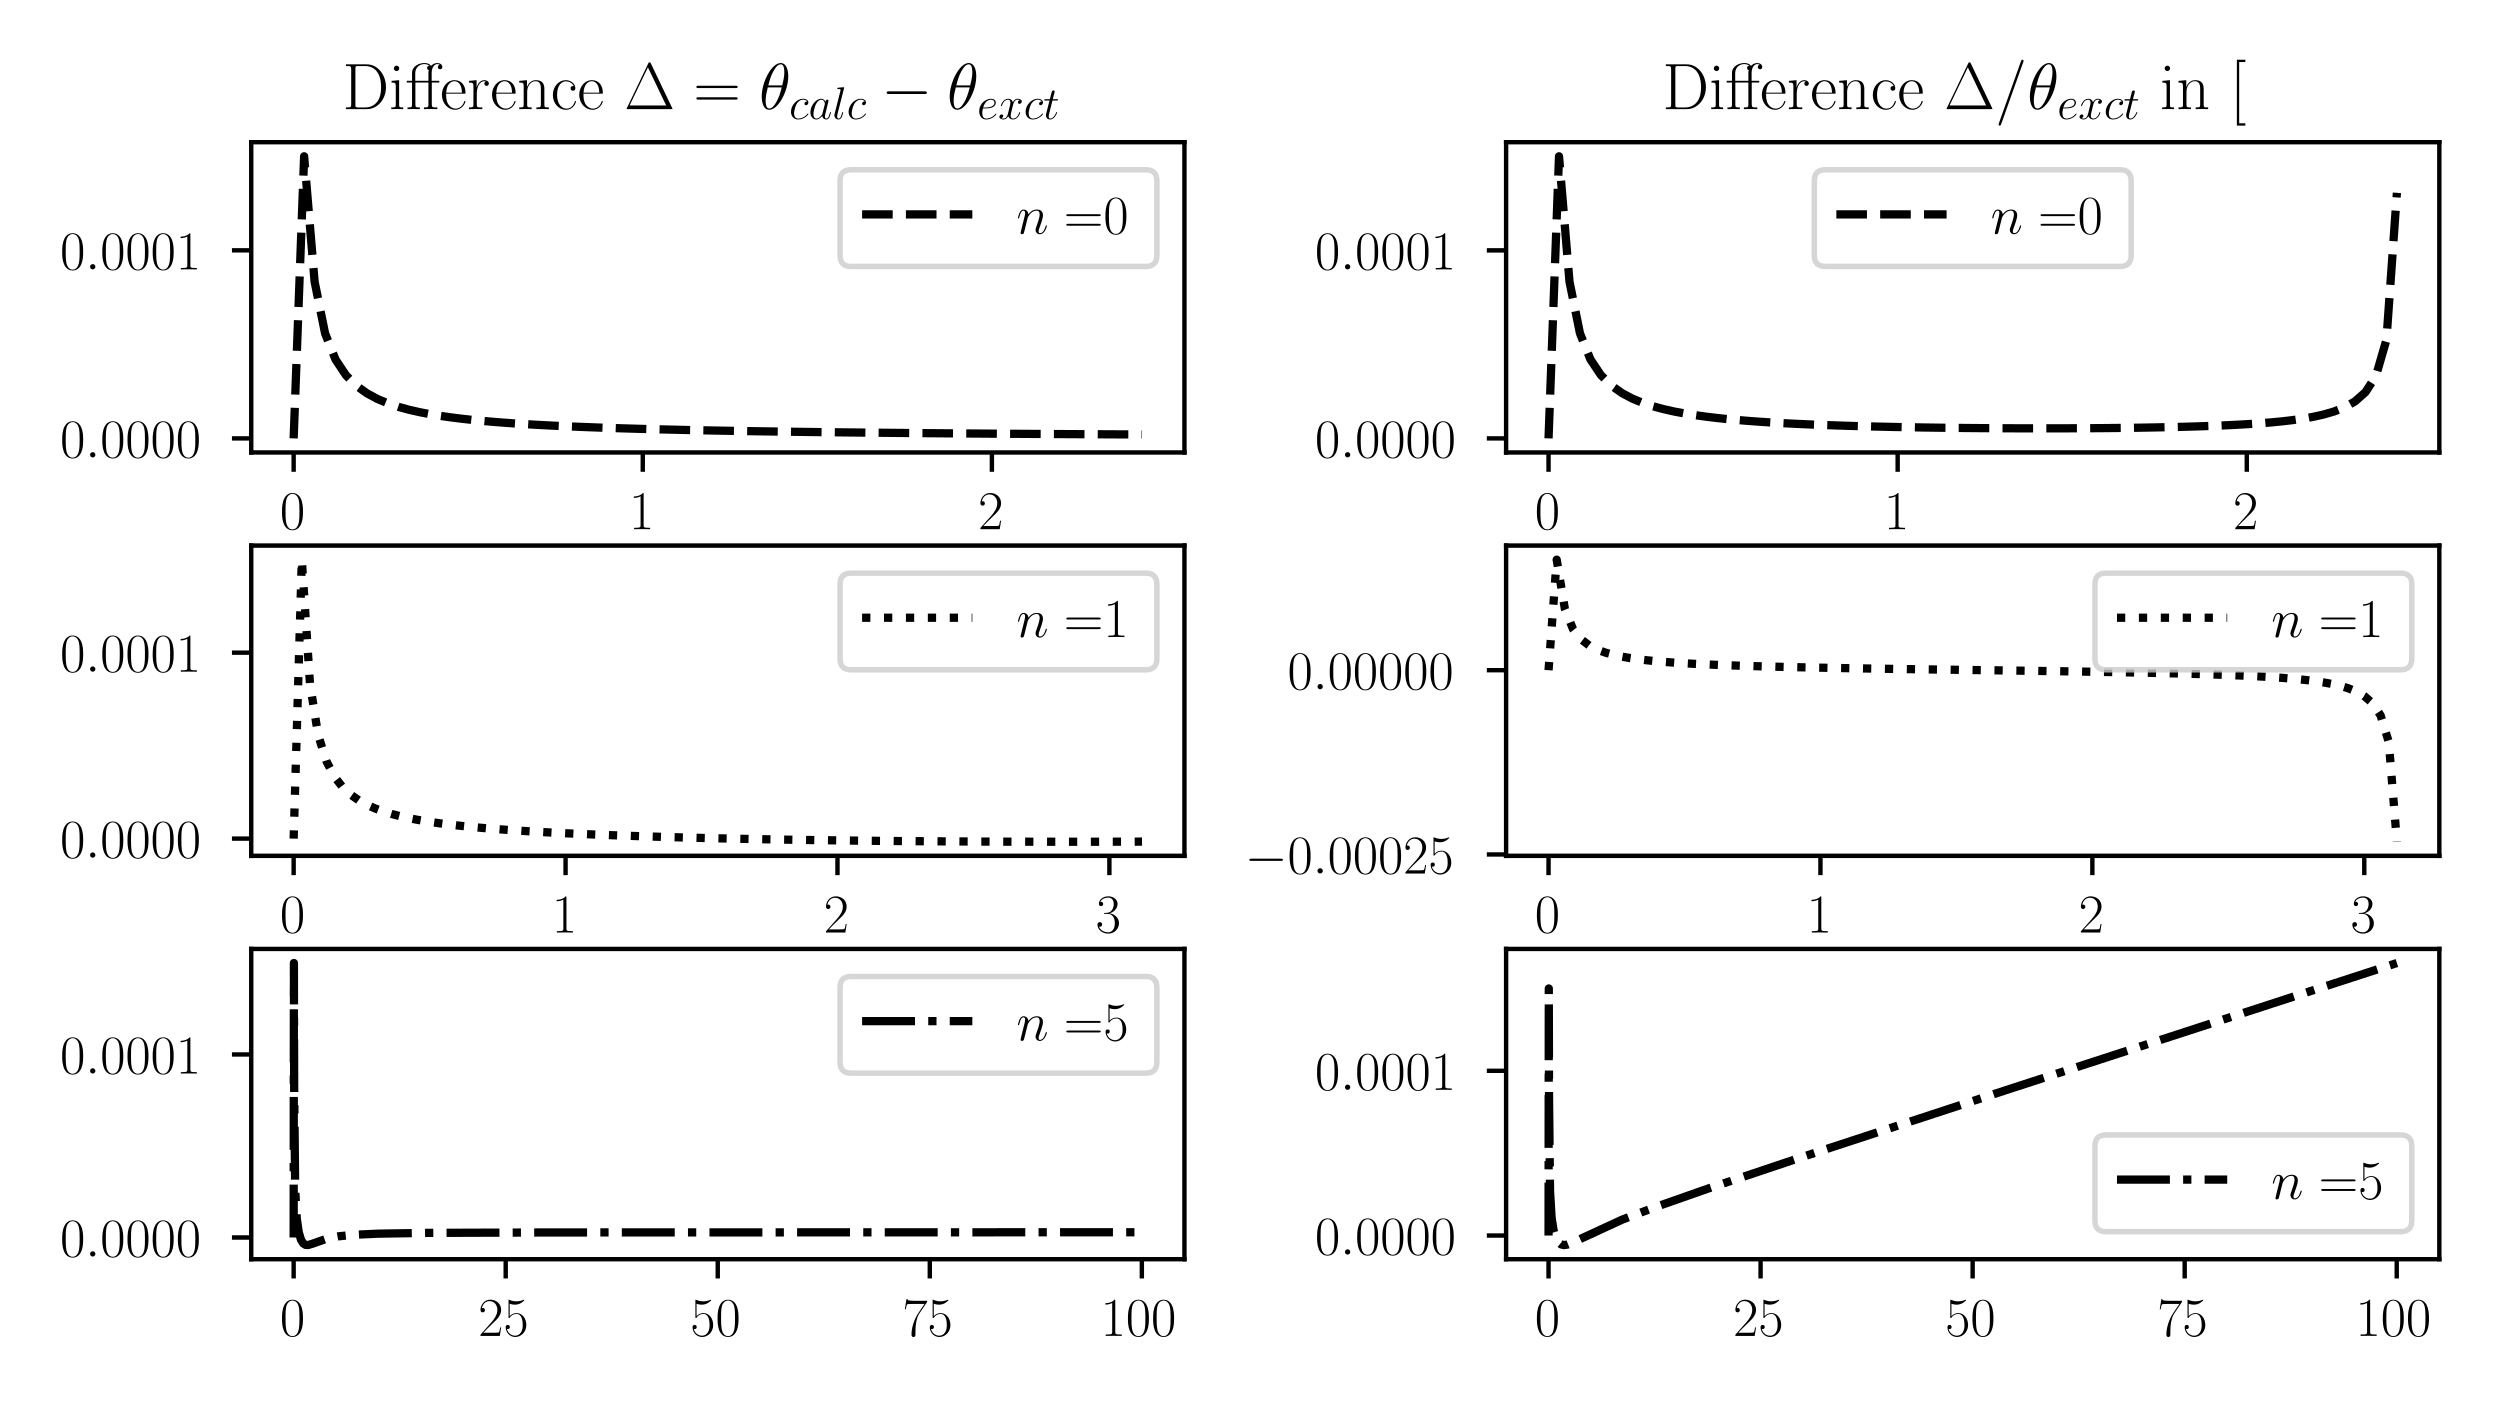 <?xml version="1.0" encoding="utf-8" standalone="no"?>
<!DOCTYPE svg PUBLIC "-//W3C//DTD SVG 1.1//EN"
  "http://www.w3.org/Graphics/SVG/1.1/DTD/svg11.dtd">
<!-- Created with matplotlib (https://matplotlib.org/) -->
<svg height="255.118pt" version="1.1" viewBox="0 0 453.543 255.118" width="453.543pt" xmlns="http://www.w3.org/2000/svg" xmlns:xlink="http://www.w3.org/1999/xlink">
 <defs>
  <style type="text/css">*{stroke-linecap:butt;stroke-linejoin:round;}</style>
 </defs>
 <g id="figure_1">
  <g id="patch_1">
   <path d="M 0 255.118 
L 453.543 255.118 
L 453.543 0 
L 0 0 
z
" style="fill:#ffffff;"/>
  </g>
  <g id="axes_1">
   <g id="patch_2">
    <path d="M 45.578 82.088 
L 214.877 82.088 
L 214.877 25.8 
L 45.578 25.8 
z
" style="fill:#ffffff;"/>
   </g>
   <g id="matplotlib.axis_1">
    <g id="xtick_1">
     <g id="line2d_1">
      <defs>
       <path d="M 0 0 
L 0 3.5 
" id="mc73abb3e70" style="stroke:#000000;stroke-width:0.8;"/>
      </defs>
      <g>
       <use style="stroke:#000000;stroke-width:0.8;" x="53.273" xlink:href="#mc73abb3e70" y="82.088"/>
      </g>
     </g>
     <g id="text_1">
      <!-- $\mathdefault{0}$ -->
      <g transform="translate(50.783 96.007)scale(0.1 -0.1)">
       <defs>
        <path d="M 42 31.844 
C 42 37.969 41.906 48.422 37.703 56.453 
C 34 63.484 28.094 66 22.906 66 
C 18.094 66 12 63.781 8.203 56.562 
C 4.203 49.016 3.797 39.672 3.797 31.844 
C 3.797 26.109 3.906 17.375 7 9.734 
C 11.297 -0.609 19 -2 22.906 -2 
C 27.5 -2 34.5 -0.109 38.594 9.438 
C 41.594 16.375 42 24.5 42 31.844 
z
M 22.906 -0.406 
C 16.5 -0.406 12.703 5.125 11.297 12.75 
C 10.203 18.688 10.203 27.328 10.203 32.953 
C 10.203 40.688 10.203 47.109 11.5 53.234 
C 13.406 61.781 19 64.391 22.906 64.391 
C 27 64.391 32.297 61.672 34.203 53.438 
C 35.5 47.719 35.594 40.984 35.594 32.953 
C 35.594 26.422 35.594 18.375 34.406 12.453 
C 32.297 1.5 26.406 -0.406 22.906 -0.406 
z
" id="CMR17-48"/>
       </defs>
       <use transform="scale(0.996)" xlink:href="#CMR17-48"/>
      </g>
     </g>
    </g>
    <g id="xtick_2">
     <g id="line2d_2">
      <g>
       <use style="stroke:#000000;stroke-width:0.8;" x="116.61" xlink:href="#mc73abb3e70" y="82.088"/>
      </g>
     </g>
     <g id="text_2">
      <!-- $\mathdefault{1}$ -->
      <g transform="translate(114.119 96.007)scale(0.1 -0.1)">
       <defs>
        <path d="M 26.594 63.797 
C 26.594 65.891 26.5 66 25.094 66 
C 21.203 61.359 15.297 59.891 9.703 59.688 
C 9.406 59.688 8.906 59.688 8.797 59.5 
C 8.703 59.297 8.703 59.094 8.703 57 
C 11.797 57 17 57.594 21 59.984 
L 21 7.297 
C 21 3.797 20.797 2.594 12.203 2.594 
L 9.203 2.594 
L 9.203 0 
C 14 0.094 19 0.188 23.797 0.188 
C 28.594 0.188 33.594 0.094 38.406 0 
L 38.406 2.594 
L 35.406 2.594 
C 26.797 2.594 26.594 3.688 26.594 7.297 
z
" id="CMR17-49"/>
       </defs>
       <use transform="scale(0.996)" xlink:href="#CMR17-49"/>
      </g>
     </g>
    </g>
    <g id="xtick_3">
     <g id="line2d_3">
      <g>
       <use style="stroke:#000000;stroke-width:0.8;" x="179.947" xlink:href="#mc73abb3e70" y="82.088"/>
      </g>
     </g>
     <g id="text_3">
      <!-- $\mathdefault{2}$ -->
      <g transform="translate(177.456 96.007)scale(0.1 -0.1)">
       <defs>
        <path d="M 41.703 15.469 
L 39.906 15.469 
C 38.906 8.391 38.094 7.188 37.703 6.594 
C 37.203 5.797 30 5.797 28.594 5.797 
L 9.406 5.797 
C 13 9.688 20 16.766 28.5 24.938 
C 34.594 30.719 41.703 37.5 41.703 47.391 
C 41.703 59.188 32.297 66 21.797 66 
C 10.797 66 4.094 56.297 4.094 47.297 
C 4.094 43.391 7 42.891 8.203 42.891 
C 9.203 42.891 12.203 43.484 12.203 46.984 
C 12.203 50.094 9.594 51 8.203 51 
C 7.594 51 7 50.891 6.594 50.688 
C 8.5 59.188 14.297 63.391 20.406 63.391 
C 29.094 63.391 34.797 56.5 34.797 47.391 
C 34.797 38.703 29.703 31.219 24 24.734 
L 4.094 2.297 
L 4.094 0 
L 39.297 0 
z
" id="CMR17-50"/>
       </defs>
       <use transform="scale(0.996)" xlink:href="#CMR17-50"/>
      </g>
     </g>
    </g>
   </g>
   <g id="matplotlib.axis_2">
    <g id="ytick_1">
     <g id="line2d_4">
      <defs>
       <path d="M 0 0 
L -3.5 0 
" id="m331c115d6d" style="stroke:#000000;stroke-width:0.8;"/>
      </defs>
      <g>
       <use style="stroke:#000000;stroke-width:0.8;" x="45.578" xlink:href="#m331c115d6d" y="79.53"/>
      </g>
     </g>
     <g id="text_4">
      <!-- $\mathdefault{0.0000}$ -->
      <g transform="translate(10.904 82.989)scale(0.1 -0.1)">
       <defs>
        <path d="M 18.406 4.797 
C 18.406 7.688 16 9.688 13.594 9.688 
C 10.703 9.688 8.703 7.297 8.703 4.891 
C 8.703 2 11.094 0 13.5 0 
C 16.406 0 18.406 2.391 18.406 4.797 
z
" id="CMMI12-58"/>
       </defs>
       <use transform="scale(0.996)" xlink:href="#CMR17-48"/>
       <use transform="translate(45.69 0)scale(0.996)" xlink:href="#CMMI12-58"/>
       <use transform="translate(72.788 0)scale(0.996)" xlink:href="#CMR17-48"/>
       <use transform="translate(118.478 0)scale(0.996)" xlink:href="#CMR17-48"/>
       <use transform="translate(164.169 0)scale(0.996)" xlink:href="#CMR17-48"/>
       <use transform="translate(209.859 0)scale(0.996)" xlink:href="#CMR17-48"/>
      </g>
     </g>
    </g>
    <g id="ytick_2">
     <g id="line2d_5">
      <g>
       <use style="stroke:#000000;stroke-width:0.8;" x="45.578" xlink:href="#m331c115d6d" y="45.416"/>
      </g>
     </g>
     <g id="text_5">
      <!-- $\mathdefault{0.0001}$ -->
      <g transform="translate(10.904 48.875)scale(0.1 -0.1)">
       <use transform="scale(0.996)" xlink:href="#CMR17-48"/>
       <use transform="translate(45.69 0)scale(0.996)" xlink:href="#CMMI12-58"/>
       <use transform="translate(72.788 0)scale(0.996)" xlink:href="#CMR17-48"/>
       <use transform="translate(118.478 0)scale(0.996)" xlink:href="#CMR17-48"/>
       <use transform="translate(164.169 0)scale(0.996)" xlink:href="#CMR17-48"/>
       <use transform="translate(209.859 0)scale(0.996)" xlink:href="#CMR17-49"/>
      </g>
     </g>
    </g>
   </g>
   <g id="line2d_6">
    <path clip-path="url(#p82e6e164f0)" d="M 53.273 79.53 
L 55.173 28.359 
L 57.074 51.101 
L 58.974 60.483 
L 60.874 65.234 
L 62.774 68.091 
L 64.674 69.997 
L 66.574 71.358 
L 68.474 72.38 
L 70.374 73.174 
L 72.274 73.81 
L 74.174 74.33 
L 76.075 74.763 
L 77.975 75.13 
L 79.875 75.444 
L 81.775 75.716 
L 83.675 75.955 
L 85.575 76.165 
L 87.475 76.352 
L 89.375 76.519 
L 91.275 76.67 
L 93.176 76.806 
L 95.076 76.93 
L 96.976 77.043 
L 98.876 77.146 
L 100.776 77.242 
L 102.676 77.33 
L 104.576 77.411 
L 106.476 77.487 
L 108.376 77.557 
L 110.276 77.623 
L 112.177 77.685 
L 114.077 77.742 
L 115.977 77.796 
L 117.877 77.847 
L 119.777 77.895 
L 121.677 77.941 
L 123.577 77.984 
L 125.477 78.024 
L 127.377 78.063 
L 129.278 78.1 
L 131.178 78.135 
L 133.078 78.168 
L 134.978 78.2 
L 136.878 78.23 
L 138.778 78.259 
L 140.678 78.286 
L 142.578 78.313 
L 144.478 78.338 
L 146.378 78.362 
L 148.279 78.386 
L 150.179 78.408 
L 152.079 78.43 
L 153.979 78.451 
L 155.879 78.47 
L 157.779 78.49 
L 159.679 78.508 
L 161.579 78.526 
L 163.479 78.544 
L 165.38 78.56 
L 167.28 78.576 
L 169.18 78.592 
L 171.08 78.607 
L 172.98 78.622 
L 174.88 78.636 
L 176.78 78.65 
L 178.68 78.663 
L 180.58 78.676 
L 182.481 78.689 
L 184.381 78.701 
L 186.281 78.713 
L 188.181 78.724 
L 190.081 78.735 
L 191.981 78.746 
L 193.881 78.757 
L 195.781 78.767 
L 197.681 78.777 
L 199.581 78.787 
L 201.482 78.796 
L 203.382 78.806 
L 205.282 78.815 
L 207.182 78.824 
" style="fill:none;stroke:#000000;stroke-dasharray:5.55,2.4;stroke-dashoffset:0;stroke-width:1.5;"/>
   </g>
   <g id="patch_3">
    <path d="M 45.578 82.088 
L 45.578 25.8 
" style="fill:none;stroke:#000000;stroke-linecap:square;stroke-linejoin:miter;stroke-width:0.8;"/>
   </g>
   <g id="patch_4">
    <path d="M 214.877 82.088 
L 214.877 25.8 
" style="fill:none;stroke:#000000;stroke-linecap:square;stroke-linejoin:miter;stroke-width:0.8;"/>
   </g>
   <g id="patch_5">
    <path d="M 45.578 82.088 
L 214.877 82.088 
" style="fill:none;stroke:#000000;stroke-linecap:square;stroke-linejoin:miter;stroke-width:0.8;"/>
   </g>
   <g id="patch_6">
    <path d="M 45.578 25.8 
L 214.877 25.8 
" style="fill:none;stroke:#000000;stroke-linecap:square;stroke-linejoin:miter;stroke-width:0.8;"/>
   </g>
   <g id="text_6">
    <!-- Difference $\Delta=\theta_{calc}-\theta_{exct}$ -->
    <g transform="translate(62.134 19.8)scale(0.12 -0.12)">
     <defs>
      <path d="M 5.203 68 
L 5.203 65.391 
C 12.094 65.391 13.203 65.391 13.203 60.906 
L 13.203 7.078 
C 13.203 2.594 12.094 2.594 5.203 2.594 
L 5.203 0 
L 37 0 
C 53.094 0 66 14.734 66 33.438 
C 66 52.25 53.297 68 37 68 
z
M 23.797 2.594 
C 19.797 2.594 19.594 3.094 19.594 6.469 
L 19.594 61.5 
C 19.594 64.891 19.797 65.391 23.797 65.391 
L 35 65.391 
C 43.297 65.391 58.594 60.516 58.594 33.438 
C 58.594 19.406 54.5 13.734 52.594 11.047 
C 50.203 7.969 44.5 2.594 35 2.594 
z
" id="CMR17-68"/>
      <path d="M 15.5 61.891 
C 15.5 64.094 13.703 66 11.406 66 
C 9.203 66 7.297 64.188 7.297 61.891 
C 7.297 59.688 9.094 57.797 11.406 57.797 
C 13.594 57.797 15.5 59.594 15.5 61.891 
z
M 3.797 42.891 
L 3.797 40.297 
C 9.406 40.297 10.203 39.688 10.203 34.859 
L 10.203 6.922 
C 10.203 3.094 9.797 2.594 3.406 2.594 
L 3.406 0 
C 5.797 0.188 10.094 0.188 12.594 0.188 
C 15 0.188 19.094 0.188 21.406 0 
L 21.406 2.594 
C 15.5 2.594 15.297 3.203 15.297 6.812 
L 15.297 44 
z
" id="CMR17-105"/>
      <path d="M 39.906 40.391 
L 51.297 40.391 
L 51.297 43 
L 39.703 43 
L 39.703 55 
C 39.703 63.234 43.906 68.391 48.203 68.391 
C 49.5 68.391 51 68 52 67.297 
C 51.203 67.094 49.094 66.406 49.094 63.922 
C 49.094 61.344 51.094 60.547 52.5 60.547 
C 53.906 60.547 55.906 61.344 55.906 63.922 
C 55.906 67.703 52.297 70 48.297 70 
C 44.406 70 41.203 68.094 38.703 65.719 
C 36.406 68.984 32.594 70 28.703 70 
C 20.906 70 9.906 65.516 9.906 54.594 
L 9.906 43 
L 1.906 43 
L 1.906 40.391 
L 9.906 40.391 
L 9.906 6.891 
C 9.906 3.094 9.5 2.594 3.094 2.594 
L 3.094 0 
C 5.5 0.188 9.906 0.188 12.406 0.188 
C 15 0.188 19.406 0.188 21.797 0 
L 21.797 2.594 
C 15.406 2.594 15 3 15 6.891 
L 15 40.391 
L 34.797 40.391 
L 34.797 6.891 
C 34.797 3.094 34.406 2.594 28 2.594 
L 28 0 
C 30.406 0.188 35 0.188 37.594 0.188 
C 40.5 0.188 45.594 0.188 48.297 0 
L 48.297 2.594 
C 41.094 2.594 39.906 2.594 39.906 7.094 
z
M 14.797 43 
L 14.797 54.594 
C 14.797 63.625 21.797 68.391 28.5 68.391 
C 30 68.391 33.906 68.094 36.297 65.906 
C 34.5 65.812 32.797 65.016 32.797 62.531 
C 32.797 59.953 35.094 59.266 35.297 59.266 
C 34.797 57.484 34.797 55.5 34.797 54.797 
L 34.797 43 
z
" id="CMR17-11"/>
      <path d="M 38.094 23.484 
C 38.5 23.891 38.5 24.094 38.5 25.094 
C 38.5 35.172 33.094 44 21.703 44 
C 11.094 44 2.703 33.984 2.703 21.781 
C 2.703 8.656 12.203 -1 22.797 -1 
C 34 -1 38.406 9.672 38.406 11.797 
C 38.406 12.5 37.797 12.5 37.594 12.5 
C 36.906 12.5 36.797 12.297 36.406 11.078 
C 34.203 4.219 28.703 0.797 23.5 0.797 
C 19.203 0.797 14.906 3.219 12.203 7.656 
C 9.094 12.797 9.094 18.75 9.094 23.484 
z
M 9.203 25 
C 9.906 39.234 17.594 42.391 21.594 42.391 
C 28.406 42.391 33 36.062 33.094 25 
z
" id="CMR17-101"/>
      <path d="M 15 23.703 
C 15 33.344 19.094 42.391 26.594 42.391 
C 27.297 42.391 28 42.297 28.703 41.984 
C 28.703 41.984 26.5 41.281 26.5 38.672 
C 26.5 36.266 28.406 35.266 29.906 35.266 
C 31.094 35.266 33.297 35.969 33.297 38.781 
C 33.297 41.984 30.094 44 26.703 44 
C 19.094 44 15.797 36.562 14.797 33.047 
L 14.703 33.047 
L 14.703 44 
L 3.094 42.891 
L 3.094 40.281 
C 9 40.281 9.906 39.688 9.906 34.859 
L 9.906 6.922 
C 9.906 3.094 9.5 2.594 3.094 2.594 
L 3.094 0 
C 5.5 0.188 10.094 0.188 12.703 0.188 
C 15.594 0.188 20.703 0.188 23.406 0 
L 23.406 2.594 
C 16.203 2.594 15 2.594 15 7.109 
z
" id="CMR17-114"/>
      <path d="M 41.5 30.531 
C 41.5 35.656 40.5 44 28.703 44 
C 20.797 44 16.703 37.875 15.203 33.844 
L 15.094 33.844 
L 15.094 44 
L 3.297 42.891 
L 3.297 40.281 
C 9.203 40.281 10.094 39.688 10.094 34.859 
L 10.094 6.922 
C 10.094 3.094 9.703 2.594 3.297 2.594 
L 3.297 0 
C 5.703 0.188 10.094 0.188 12.703 0.188 
C 15.297 0.188 19.797 0.188 22.203 0 
L 22.203 2.594 
C 15.797 2.594 15.406 3 15.406 6.922 
L 15.406 26.219 
C 15.406 35.453 21 42.391 28 42.391 
C 35.406 42.391 36.203 35.766 36.203 30.938 
L 36.203 6.922 
C 36.203 3.094 35.797 2.594 29.406 2.594 
L 29.406 0 
C 31.797 0.188 36.203 0.188 38.797 0.188 
C 41.406 0.188 45.906 0.188 48.297 0 
L 48.297 2.594 
C 41.906 2.594 41.5 3 41.5 6.922 
z
" id="CMR17-110"/>
      <path d="M 34.906 35 
C 33 35 30.203 35 30.203 31.484 
C 30.203 28.688 32.5 27.891 33.797 27.891 
C 34.5 27.891 37.406 28.188 37.406 31.688 
C 37.406 38.688 30.594 44 22.906 44 
C 12.297 44 3.297 34.391 3.297 21.547 
C 3.297 8.141 12.703 -1 22.906 -1 
C 35.297 -1 38.406 10.562 38.406 11.672 
C 38.406 12.078 38.297 12.375 37.594 12.375 
C 36.906 12.375 36.797 12.281 36.406 10.969 
C 33.797 2.812 28.094 0.797 23.797 0.797 
C 17.406 0.797 9.703 6.734 9.703 21.641 
C 9.703 36.844 17.094 42.188 23 42.188 
C 26.906 42.188 32.703 40.344 34.906 35 
z
" id="CMR17-99"/>
      <path d="M 40.594 69.297 
C 39.797 71 39.406 71 38.594 71 
C 37.406 71 37.297 70.797 36.594 69.391 
L 4.203 1.688 
C 4.094 1.5 3.703 0.594 3.703 0.5 
C 3.703 0.094 3.797 0 5.594 0 
L 71.5 0 
C 73.297 0 73.406 0.094 73.406 0.5 
C 73.406 0.594 73 1.5 72.906 1.688 
z
M 36.094 63.375 
L 63.797 5.594 
L 8.297 5.594 
z
" id="CMR17-1"/>
      <path d="M 64.297 32 
C 65.797 32 67.297 32 67.297 33.688 
C 67.297 35.5 65.594 35.5 63.906 35.5 
L 8 35.5 
C 6.297 35.5 4.594 35.5 4.594 33.688 
C 4.594 32 6.094 32 7.594 32 
z
M 63.906 14.484 
C 65.594 14.484 67.297 14.484 67.297 16.297 
C 67.297 18 65.797 18 64.297 18 
L 7.594 18 
C 6.094 18 4.594 18 4.594 16.297 
C 4.594 14.484 6.297 14.484 8 14.484 
z
" id="CMR17-61"/>
      <path d="M 44.297 50 
C 44.297 60.141 41.094 70 32.906 70 
C 18.906 70 4 40.859 4 18.984 
C 4 14.406 5 -1 15.5 -1 
C 29.094 -1 44.297 27.422 44.297 50 
z
M 14 36 
C 15.5 41.859 17.594 50.203 21.594 57.266 
C 24.906 63.219 28.406 67.984 32.797 67.984 
C 36.094 67.984 38.297 65.203 38.297 55.672 
C 38.297 52.094 38 47.125 35.094 36 
z
M 34.406 33 
C 31.906 23.25 29.797 17 26.203 10.734 
C 23.297 5.656 19.797 1 15.594 1 
C 12.5 1 10 3.375 10 13.219 
C 10 19.672 11.594 26.438 13.203 33 
z
" id="CMMI12-18"/>
      <path d="M 39.094 38 
C 37.203 38 36.297 38 34.906 36.797 
C 34.297 36.297 33.203 34.797 33.203 33.188 
C 33.203 31.188 34.703 29.984 36.594 29.984 
C 39 29.984 41.703 31.984 41.703 35.984 
C 41.703 40.484 37.094 44 30.203 44 
C 17.094 44 4 30.188 4 15.797 
C 4 6.969 9.406 -1 19.594 -1 
C 33.203 -1 41.797 9.719 41.797 11.031 
C 41.797 11.641 41.203 12.141 40.797 12.141 
C 40.5 12.141 40.406 12.047 39.5 11.125 
C 33.094 2.516 23.594 1 19.797 1 
C 12.906 1 10.703 7.078 10.703 12.141 
C 10.703 15.688 12.406 25.531 16 32.391 
C 18.594 37.094 24 41.984 30.297 41.984 
C 31.594 41.984 37.094 41.812 39.094 38 
z
" id="CMMI12-99"/>
      <path d="M 30.094 11.859 
C 29.594 10.172 29.594 9.969 28.203 8.078 
C 26 5.281 21.594 1 16.906 1 
C 12.797 1 10.5 4.688 10.5 10.562 
C 10.5 16.062 13.594 27.234 15.5 31.422 
C 18.906 38.406 23.594 41.984 27.5 41.984 
C 34.094 41.984 35.406 33.812 35.406 33.016 
C 35.406 32.922 35.094 31.625 35 31.422 
z
M 36.5 37.406 
C 35.406 40 32.703 44 27.5 44 
C 16.203 44 4 29.422 4 14.656 
C 4 4.781 9.797 -1 16.594 -1 
C 22.094 -1 26.797 3.281 29.594 6.578 
C 30.594 0.688 35.297 -1 38.297 -1 
C 41.297 -1 43.703 0.797 45.5 4.375 
C 47.094 7.75 48.5 13.828 48.5 14.219 
C 48.5 14.719 48.094 15.125 47.5 15.125 
C 46.594 15.125 46.5 14.625 46.094 13.125 
C 44.594 7.266 42.703 1 38.594 1 
C 35.703 1 35.5 3.578 35.5 5.562 
C 35.5 7.859 35.797 8.953 36.703 12.828 
C 37.406 15.312 37.906 17.5 38.703 20.391 
C 42.406 35.312 43.297 38.891 43.297 39.5 
C 43.297 40.891 42.203 42 40.703 42 
C 37.5 42 36.703 38.5 36.5 37.312 
z
" id="CMMI12-97"/>
      <path d="M 25.406 66.484 
C 25.5 66.891 25.703 67.484 25.703 67.984 
C 25.703 69 24.703 69 24.5 69 
C 24.406 69 20.797 68.688 19 68.484 
C 17.297 68.391 15.797 68.188 14 68.094 
C 11.594 67.891 10.906 67.797 10.906 65.984 
C 10.906 64.984 11.906 64.984 12.906 64.984 
C 18 64.984 18 64.094 18 63.109 
C 18 62.703 18 62.516 17.5 60.719 
L 5.094 11.422 
C 4.797 10.328 4.594 9.531 4.594 7.953 
C 4.594 2.984 8.297 -1 13.406 -1 
C 16.703 -1 18.906 1.188 20.5 4.266 
C 22.203 7.547 23.594 13.812 23.594 14.203 
C 23.594 14.703 23.203 15.109 22.594 15.109 
C 21.703 15.109 21.594 14.609 21.203 13.109 
C 19.406 6.266 17.594 1 13.594 1 
C 10.594 1 10.594 4.172 10.594 5.562 
C 10.594 5.969 10.594 8.047 11.297 10.828 
z
" id="CMMI12-108"/>
      <path d="M 65.906 23 
C 67.594 23 69.406 23 69.406 25 
C 69.406 27 67.594 27 65.906 27 
L 11.797 27 
C 10.094 27 8.297 27 8.297 25 
C 8.297 23 10.094 23 11.797 23 
z
" id="CMSY10-0"/>
      <path d="M 17.906 23 
C 20.594 23 27.406 23.188 32.203 25 
C 39.797 27.906 40.5 33.75 40.5 35.547 
C 40.5 39.984 36.703 44 30.094 44 
C 19.594 44 4.5 34.453 4.5 16.656 
C 4.5 6.25 10.5 -1 19.594 -1 
C 33.203 -1 41.797 9.516 41.797 10.797 
C 41.797 11.391 41.203 11.891 40.797 11.891 
C 40.5 11.891 40.406 11.797 39.5 10.906 
C 33.094 2.484 23.594 1 19.797 1 
C 14.094 1 11.094 5.453 11.094 12.781 
C 11.094 14.172 11.094 16.656 12.594 23 
z
M 13.094 25 
C 17.406 40.484 26.906 41.984 30.094 41.984 
C 34.5 41.984 37.5 39.375 37.5 35.547 
C 37.5 25 21.5 25 17.297 25 
z
" id="CMMI12-101"/>
      <path d="M 47.406 41 
C 44.203 40.391 43 37.984 43 36.094 
C 43 33.688 44.906 32.891 46.297 32.891 
C 49.297 32.891 51.406 35.484 51.406 38.188 
C 51.406 42.094 46.594 44 42.406 44 
C 36.297 44 32.906 38.297 32 36.391 
C 29.703 43.594 23.5 44 21.703 44 
C 11.5 44 6.094 31.141 6.094 28.891 
C 6.094 28.484 6.5 27.969 7.203 27.969 
C 8 27.969 8.203 28.578 8.406 28.984 
C 11.797 40.188 18.5 41.984 21.406 41.984 
C 25.906 41.984 26.797 38.094 26.797 35.688 
C 26.797 33.484 26.203 31.141 25 26.219 
L 21.594 12.156 
C 20.094 6.094 17.203 1 11.906 1 
C 11.406 1 8.906 1 6.797 1.969 
C 10.406 2.594 11.203 5.594 11.203 6.797 
C 11.203 8.797 9.703 10 7.797 10 
C 5.406 10 2.797 7.891 2.797 4.688 
C 2.797 0.891 7.5 -1 11.797 -1 
C 16.594 -1 20 2.391 22.094 6.484 
C 23.703 1 28.703 -1 32.406 -1 
C 42.594 -1 48 11.734 48 14 
C 48 14.516 47.594 14.922 47 14.922 
C 46.094 14.922 46 14.406 45.703 13.594 
C 43 4.688 37.203 1 32.703 1 
C 29.203 1 27.297 3.188 27.297 7.297 
C 27.297 9.484 27.703 11.125 29.297 17.906 
L 32.797 31.859 
C 34.297 37.891 37.703 41.984 42.297 41.984 
C 42.5 41.984 45.297 41.984 47.406 41 
z
" id="CMMI12-120"/>
      <path d="M 20.094 40.094 
L 29.297 40.094 
C 31.203 40.094 32.203 40.094 32.203 41.891 
C 32.203 43 31.594 43 29.594 43 
L 20.797 43 
L 24.5 57.25 
C 24.906 58.625 24.906 58.812 24.906 59.5 
C 24.906 61.094 23.594 62 22.297 62 
C 21.5 62 19.203 61.688 18.406 58.531 
L 14.5 43 
L 5.094 43 
C 3.094 43 2.203 43 2.203 41.094 
C 2.203 40.094 2.906 40.094 4.797 40.094 
L 13.703 40.094 
L 7.094 13.766 
C 6.297 10.266 6 9.266 6 7.969 
C 6 3.281 9.297 -1 14.906 -1 
C 25 -1 30.406 13.562 30.406 14.266 
C 30.406 14.859 30 15.156 29.406 15.156 
C 29.203 15.156 28.797 15.156 28.594 14.75 
C 28.5 14.656 28.406 14.562 27.703 12.969 
C 25.594 7.969 21 1 15.203 1 
C 12.203 1 12 3.484 12 5.688 
C 12 5.781 12 7.672 12.297 8.875 
z
" id="CMMI12-116"/>
     </defs>
     <use transform="scale(0.996)" xlink:href="#CMR17-68"/>
     <use transform="translate(70.394 0)scale(0.996)" xlink:href="#CMR17-105"/>
     <use transform="translate(95.265 0)scale(0.996)" xlink:href="#CMR17-11"/>
     <use transform="translate(147.609 0)scale(0.996)" xlink:href="#CMR17-101"/>
     <use transform="translate(188.095 0)scale(0.996)" xlink:href="#CMR17-114"/>
     <use transform="translate(223.376 0)scale(0.996)" xlink:href="#CMR17-101"/>
     <use transform="translate(263.861 0)scale(0.996)" xlink:href="#CMR17-110"/>
     <use transform="translate(314.757 0)scale(0.996)" xlink:href="#CMR17-99"/>
     <use transform="translate(355.242 0)scale(0.996)" xlink:href="#CMR17-101"/>
     <use transform="translate(425.804 0)scale(0.996)" xlink:href="#CMR17-1"/>
     <use transform="translate(530.398 0)scale(0.996)" xlink:href="#CMR17-61"/>
     <use transform="translate(629.786 0)scale(0.996)" xlink:href="#CMMI12-18"/>
     <use transform="translate(675.246 -14.944)scale(0.697)" xlink:href="#CMMI12-99"/>
     <use transform="translate(704.634 -14.944)scale(0.697)" xlink:href="#CMMI12-97"/>
     <use transform="translate(740.48 -14.944)scale(0.697)" xlink:href="#CMMI12-108"/>
     <use transform="translate(762.353 -14.944)scale(0.697)" xlink:href="#CMMI12-99"/>
     <use transform="translate(814.379 0)scale(0.996)" xlink:href="#CMSY10-0"/>
     <use transform="translate(914.006 0)scale(0.996)" xlink:href="#CMMI12-18"/>
     <use transform="translate(959.465 -14.944)scale(0.697)" xlink:href="#CMMI12-101"/>
     <use transform="translate(991.114 -14.944)scale(0.697)" xlink:href="#CMMI12-120"/>
     <use transform="translate(1029.917 -14.944)scale(0.697)" xlink:href="#CMMI12-99"/>
     <use transform="translate(1059.305 -14.944)scale(0.697)" xlink:href="#CMMI12-116"/>
    </g>
   </g>
   <g id="legend_1">
    <g id="patch_7">
     <path d="M 154.4 48.336 
L 207.877 48.336 
Q 209.877 48.336 209.877 46.336 
L 209.877 32.8 
Q 209.877 30.8 207.877 30.8 
L 154.4 30.8 
Q 152.4 30.8 152.4 32.8 
L 152.4 46.336 
Q 152.4 48.336 154.4 48.336 
z
" style="fill:#ffffff;opacity:0.8;stroke:#cccccc;stroke-linejoin:miter;"/>
    </g>
    <g id="line2d_7">
     <path d="M 156.4 38.898 
L 176.4 38.898 
" style="fill:none;stroke:#000000;stroke-dasharray:5.55,2.4;stroke-dashoffset:0;stroke-width:1.5;"/>
    </g>
    <g id="line2d_8"/>
    <g id="text_7">
     <!-- $n=$0 -->
     <g transform="translate(184.4 42.398)scale(0.1 -0.1)">
      <defs>
       <path d="M 20.594 29.219 
C 20.797 29.828 23.297 34.812 27 38 
C 29.594 40.391 33 41.984 36.906 41.984 
C 40.906 41.984 42.297 39 42.297 35.016 
C 42.297 29.328 38.203 17.953 36.203 12.562 
C 35.297 10.172 34.797 8.875 34.797 7.078 
C 34.797 2.594 37.906 -1 42.703 -1 
C 52 -1 55.5 13.656 55.5 14.266 
C 55.5 14.766 55.094 15.156 54.5 15.156 
C 53.594 15.156 53.5 14.859 53 13.156 
C 50.703 4.984 46.906 1 43 1 
C 42 1 40.406 1.094 40.406 4.281 
C 40.406 6.781 41.5 9.766 42.094 11.172 
C 44.094 16.656 48.297 27.828 48.297 33.516 
C 48.297 39.5 44.797 44 37.203 44 
C 28.297 44 23.594 37.703 21.797 35.203 
C 21.5 40.891 17.406 44 13 44 
C 9.797 44 7.594 42.094 5.906 38.703 
C 4.094 35.109 2.703 29.125 2.703 28.719 
C 2.703 28.328 3.094 27.828 3.797 27.828 
C 4.594 27.828 4.703 27.922 5.297 30.219 
C 6.906 36.312 8.703 41.984 12.703 41.984 
C 15 41.984 15.797 40.391 15.797 37.406 
C 15.797 35.203 14.797 31.312 14.094 28.234 
L 11.297 17.453 
C 10.906 15.562 9.797 11.062 9.297 9.266 
C 8.594 6.672 7.5 1.984 7.5 1.484 
C 7.5 0.094 8.594 -1 10.094 -1 
C 11.297 -1 12.703 -0.406 13.5 1.094 
C 13.703 1.594 14.594 5.078 15.094 7.078 
L 17.297 16.062 
z
" id="CMMI12-110"/>
      </defs>
      <use transform="scale(0.996)" xlink:href="#CMMI12-110"/>
      <use transform="translate(85.904 0)scale(0.996)" xlink:href="#CMR17-61"/>
      <use transform="translate(157.619 0)scale(0.996)" xlink:href="#CMR17-48"/>
     </g>
    </g>
   </g>
  </g>
  <g id="axes_2">
   <g id="patch_8">
    <path d="M 273.235 82.088 
L 442.535 82.088 
L 442.535 25.8 
L 273.235 25.8 
z
" style="fill:#ffffff;"/>
   </g>
   <g id="matplotlib.axis_3">
    <g id="xtick_4">
     <g id="line2d_9">
      <g>
       <use style="stroke:#000000;stroke-width:0.8;" x="280.931" xlink:href="#mc73abb3e70" y="82.088"/>
      </g>
     </g>
     <g id="text_8">
      <!-- $\mathdefault{0}$ -->
      <g transform="translate(278.44 96.007)scale(0.1 -0.1)">
       <use transform="scale(0.996)" xlink:href="#CMR17-48"/>
      </g>
     </g>
    </g>
    <g id="xtick_5">
     <g id="line2d_10">
      <g>
       <use style="stroke:#000000;stroke-width:0.8;" x="344.267" xlink:href="#mc73abb3e70" y="82.088"/>
      </g>
     </g>
     <g id="text_9">
      <!-- $\mathdefault{1}$ -->
      <g transform="translate(341.777 96.007)scale(0.1 -0.1)">
       <use transform="scale(0.996)" xlink:href="#CMR17-49"/>
      </g>
     </g>
    </g>
    <g id="xtick_6">
     <g id="line2d_11">
      <g>
       <use style="stroke:#000000;stroke-width:0.8;" x="407.604" xlink:href="#mc73abb3e70" y="82.088"/>
      </g>
     </g>
     <g id="text_10">
      <!-- $\mathdefault{2}$ -->
      <g transform="translate(405.114 96.007)scale(0.1 -0.1)">
       <use transform="scale(0.996)" xlink:href="#CMR17-50"/>
      </g>
     </g>
    </g>
   </g>
   <g id="matplotlib.axis_4">
    <g id="ytick_3">
     <g id="line2d_12">
      <g>
       <use style="stroke:#000000;stroke-width:0.8;" x="273.235" xlink:href="#m331c115d6d" y="79.53"/>
      </g>
     </g>
     <g id="text_11">
      <!-- $\mathdefault{0.0000}$ -->
      <g transform="translate(238.561 82.989)scale(0.1 -0.1)">
       <use transform="scale(0.996)" xlink:href="#CMR17-48"/>
       <use transform="translate(45.69 0)scale(0.996)" xlink:href="#CMMI12-58"/>
       <use transform="translate(72.788 0)scale(0.996)" xlink:href="#CMR17-48"/>
       <use transform="translate(118.478 0)scale(0.996)" xlink:href="#CMR17-48"/>
       <use transform="translate(164.169 0)scale(0.996)" xlink:href="#CMR17-48"/>
       <use transform="translate(209.859 0)scale(0.996)" xlink:href="#CMR17-48"/>
      </g>
     </g>
    </g>
    <g id="ytick_4">
     <g id="line2d_13">
      <g>
       <use style="stroke:#000000;stroke-width:0.8;" x="273.235" xlink:href="#m331c115d6d" y="45.421"/>
      </g>
     </g>
     <g id="text_12">
      <!-- $\mathdefault{0.0001}$ -->
      <g transform="translate(238.561 48.88)scale(0.1 -0.1)">
       <use transform="scale(0.996)" xlink:href="#CMR17-48"/>
       <use transform="translate(45.69 0)scale(0.996)" xlink:href="#CMMI12-58"/>
       <use transform="translate(72.788 0)scale(0.996)" xlink:href="#CMR17-48"/>
       <use transform="translate(118.478 0)scale(0.996)" xlink:href="#CMR17-48"/>
       <use transform="translate(164.169 0)scale(0.996)" xlink:href="#CMR17-48"/>
       <use transform="translate(209.859 0)scale(0.996)" xlink:href="#CMR17-49"/>
      </g>
     </g>
    </g>
   </g>
   <g id="line2d_14">
    <path clip-path="url(#pb2efc94974)" d="M 280.931 79.53 
L 282.831 28.359 
L 284.731 51.089 
L 286.631 60.46 
L 288.531 65.201 
L 290.431 68.049 
L 292.331 69.946 
L 294.231 71.299 
L 296.131 72.311 
L 298.032 73.097 
L 299.932 73.723 
L 301.832 74.234 
L 303.732 74.658 
L 305.632 75.016 
L 307.532 75.321 
L 309.432 75.584 
L 311.332 75.812 
L 313.232 76.013 
L 315.133 76.19 
L 317.033 76.347 
L 318.933 76.488 
L 320.833 76.613 
L 322.733 76.727 
L 324.633 76.829 
L 326.533 76.921 
L 328.433 77.005 
L 330.333 77.082 
L 332.233 77.151 
L 334.134 77.215 
L 336.034 77.273 
L 337.934 77.326 
L 339.834 77.374 
L 341.734 77.418 
L 343.634 77.458 
L 345.534 77.495 
L 347.434 77.528 
L 349.334 77.558 
L 351.235 77.585 
L 353.135 77.609 
L 355.035 77.63 
L 356.935 77.648 
L 358.835 77.664 
L 360.735 77.678 
L 362.635 77.689 
L 364.535 77.698 
L 366.435 77.704 
L 368.335 77.708 
L 370.236 77.71 
L 372.136 77.709 
L 374.036 77.706 
L 375.936 77.7 
L 377.836 77.691 
L 379.736 77.679 
L 381.636 77.665 
L 383.536 77.647 
L 385.436 77.626 
L 387.337 77.601 
L 389.237 77.573 
L 391.137 77.539 
L 393.037 77.501 
L 394.937 77.458 
L 396.837 77.408 
L 398.737 77.351 
L 400.637 77.286 
L 402.537 77.212 
L 404.438 77.127 
L 406.338 77.03 
L 408.238 76.916 
L 410.138 76.785 
L 412.038 76.63 
L 413.938 76.447 
L 415.838 76.226 
L 417.738 75.958 
L 419.638 75.625 
L 421.538 75.202 
L 423.439 74.649 
L 425.339 73.897 
L 427.239 72.817 
L 429.139 71.14 
L 431.039 68.191 
L 432.939 61.657 
L 434.839 34.981 
" style="fill:none;stroke:#000000;stroke-dasharray:5.55,2.4;stroke-dashoffset:0;stroke-width:1.5;"/>
   </g>
   <g id="patch_9">
    <path d="M 273.235 82.088 
L 273.235 25.8 
" style="fill:none;stroke:#000000;stroke-linecap:square;stroke-linejoin:miter;stroke-width:0.8;"/>
   </g>
   <g id="patch_10">
    <path d="M 442.535 82.088 
L 442.535 25.8 
" style="fill:none;stroke:#000000;stroke-linecap:square;stroke-linejoin:miter;stroke-width:0.8;"/>
   </g>
   <g id="patch_11">
    <path d="M 273.235 82.088 
L 442.535 82.088 
" style="fill:none;stroke:#000000;stroke-linecap:square;stroke-linejoin:miter;stroke-width:0.8;"/>
   </g>
   <g id="patch_12">
    <path d="M 273.235 25.8 
L 442.535 25.8 
" style="fill:none;stroke:#000000;stroke-linecap:square;stroke-linejoin:miter;stroke-width:0.8;"/>
   </g>
   <g id="text_13">
    <!-- Difference $\Delta/\theta_{exct}$ in [%] -->
    <g transform="translate(301.594 19.8)scale(0.12 -0.12)">
     <defs>
      <path d="M 42.906 71.297 
C 42.906 71.391 43.5 72.891 43.5 73.094 
C 43.5 74.297 42.5 75 41.703 75 
C 41.203 75 40.297 75 39.5 72.797 
L 6 -21.312 
C 6 -21.406 5.406 -22.906 5.406 -23.109 
C 5.406 -24.312 6.406 -25 7.203 -25 
C 7.797 -25 8.703 -24.906 9.406 -22.812 
z
" id="CMMI12-61"/>
      <path d="M 23.5 -25 
L 23.5 -21.5 
L 14.094 -21.5 
L 14.094 71.484 
L 23.5 71.484 
L 23.5 75 
L 10.594 75 
L 10.594 -25 
z
" id="CMR17-91"/>
     </defs>
     <use transform="scale(0.996)" xlink:href="#CMR17-68"/>
     <use transform="translate(70.394 0)scale(0.996)" xlink:href="#CMR17-105"/>
     <use transform="translate(95.265 0)scale(0.996)" xlink:href="#CMR17-11"/>
     <use transform="translate(147.609 0)scale(0.996)" xlink:href="#CMR17-101"/>
     <use transform="translate(188.095 0)scale(0.996)" xlink:href="#CMR17-114"/>
     <use transform="translate(223.376 0)scale(0.996)" xlink:href="#CMR17-101"/>
     <use transform="translate(263.861 0)scale(0.996)" xlink:href="#CMR17-110"/>
     <use transform="translate(314.757 0)scale(0.996)" xlink:href="#CMR17-99"/>
     <use transform="translate(355.242 0)scale(0.996)" xlink:href="#CMR17-101"/>
     <use transform="translate(425.804 0)scale(0.996)" xlink:href="#CMR17-1"/>
     <use transform="translate(502.724 0)scale(0.996)" xlink:href="#CMMI12-61"/>
     <use transform="translate(551.499 0)scale(0.996)" xlink:href="#CMMI12-18"/>
     <use transform="translate(596.958 -14.944)scale(0.697)" xlink:href="#CMMI12-101"/>
     <use transform="translate(628.607 -14.944)scale(0.697)" xlink:href="#CMMI12-120"/>
     <use transform="translate(667.41 -14.944)scale(0.697)" xlink:href="#CMMI12-99"/>
     <use transform="translate(696.798 -14.944)scale(0.697)" xlink:href="#CMMI12-116"/>
     <use transform="translate(752.031 0)scale(0.996)" xlink:href="#CMR17-105"/>
     <use transform="translate(776.902 0)scale(0.996)" xlink:href="#CMR17-110"/>
     <use transform="translate(857.873 0)scale(0.996)" xlink:href="#CMR17-91"/>
    </g>
   </g>
   <g id="legend_2">
    <g id="patch_13">
     <path d="M 331.146 48.336 
L 384.624 48.336 
Q 386.624 48.336 386.624 46.336 
L 386.624 32.8 
Q 386.624 30.8 384.624 30.8 
L 331.146 30.8 
Q 329.146 30.8 329.146 32.8 
L 329.146 46.336 
Q 329.146 48.336 331.146 48.336 
z
" style="fill:#ffffff;opacity:0.8;stroke:#cccccc;stroke-linejoin:miter;"/>
    </g>
    <g id="line2d_15">
     <path d="M 333.146 38.898 
L 353.146 38.898 
" style="fill:none;stroke:#000000;stroke-dasharray:5.55,2.4;stroke-dashoffset:0;stroke-width:1.5;"/>
    </g>
    <g id="line2d_16"/>
    <g id="text_14">
     <!-- $n=$0 -->
     <g transform="translate(361.146 42.398)scale(0.1 -0.1)">
      <use transform="scale(0.996)" xlink:href="#CMMI12-110"/>
      <use transform="translate(85.904 0)scale(0.996)" xlink:href="#CMR17-61"/>
      <use transform="translate(157.619 0)scale(0.996)" xlink:href="#CMR17-48"/>
     </g>
    </g>
   </g>
  </g>
  <g id="axes_3">
   <g id="patch_14">
    <path d="M 45.578 155.263 
L 214.877 155.263 
L 214.877 98.975 
L 45.578 98.975 
z
" style="fill:#ffffff;"/>
   </g>
   <g id="matplotlib.axis_5">
    <g id="xtick_7">
     <g id="line2d_17">
      <g>
       <use style="stroke:#000000;stroke-width:0.8;" x="53.273" xlink:href="#mc73abb3e70" y="155.263"/>
      </g>
     </g>
     <g id="text_15">
      <!-- $\mathdefault{0}$ -->
      <g transform="translate(50.783 169.182)scale(0.1 -0.1)">
       <use transform="scale(0.996)" xlink:href="#CMR17-48"/>
      </g>
     </g>
    </g>
    <g id="xtick_8">
     <g id="line2d_18">
      <g>
       <use style="stroke:#000000;stroke-width:0.8;" x="102.603" xlink:href="#mc73abb3e70" y="155.263"/>
      </g>
     </g>
     <g id="text_16">
      <!-- $\mathdefault{1}$ -->
      <g transform="translate(100.112 169.182)scale(0.1 -0.1)">
       <use transform="scale(0.996)" xlink:href="#CMR17-49"/>
      </g>
     </g>
    </g>
    <g id="xtick_9">
     <g id="line2d_19">
      <g>
       <use style="stroke:#000000;stroke-width:0.8;" x="151.933" xlink:href="#mc73abb3e70" y="155.263"/>
      </g>
     </g>
     <g id="text_17">
      <!-- $\mathdefault{2}$ -->
      <g transform="translate(149.442 169.182)scale(0.1 -0.1)">
       <use transform="scale(0.996)" xlink:href="#CMR17-50"/>
      </g>
     </g>
    </g>
    <g id="xtick_10">
     <g id="line2d_20">
      <g>
       <use style="stroke:#000000;stroke-width:0.8;" x="201.262" xlink:href="#mc73abb3e70" y="155.263"/>
      </g>
     </g>
     <g id="text_18">
      <!-- $\mathdefault{3}$ -->
      <g transform="translate(198.772 169.182)scale(0.1 -0.1)">
       <defs>
        <path d="M 22.094 34 
C 31 34 34.906 26.141 34.906 17.094 
C 34.906 5.031 28.5 0.391 22.703 0.391 
C 17.406 0.391 8.797 3.016 6.094 10.797 
C 6.594 10.594 7.094 10.594 7.594 10.594 
C 10 10.594 11.797 12.188 11.797 14.797 
C 11.797 17.688 9.594 19 7.594 19 
C 5.906 19 3.297 18.188 3.297 14.484 
C 3.297 5.234 12.297 -2 22.906 -2 
C 34 -2 42.5 6.75 42.5 16.984 
C 42.5 26.844 34.5 34 25 35.094 
C 32.594 36.672 39.906 43.375 39.906 52.391 
C 39.906 60.25 32 66 23 66 
C 13.906 66 5.906 60.344 5.906 52.297 
C 5.906 48.797 8.5 48.188 9.797 48.188 
C 11.906 48.188 13.703 49.484 13.703 52.094 
C 13.703 54.688 11.906 56 9.797 56 
C 9.406 56 8.906 56 8.5 55.797 
C 11.406 62.484 19.297 63.688 22.797 63.688 
C 26.297 63.688 32.906 61.969 32.906 52.297 
C 32.906 49.484 32.5 44.547 29.094 40.219 
C 26.094 36.391 22.703 36.188 19.406 35.891 
C 18.906 35.891 16.594 35.688 16.203 35.688 
C 15.5 35.594 15.094 35.5 15.094 34.797 
C 15.094 34.094 15.203 34 17.203 34 
z
" id="CMR17-51"/>
       </defs>
       <use transform="scale(0.996)" xlink:href="#CMR17-51"/>
      </g>
     </g>
    </g>
   </g>
   <g id="matplotlib.axis_6">
    <g id="ytick_5">
     <g id="line2d_21">
      <g>
       <use style="stroke:#000000;stroke-width:0.8;" x="45.578" xlink:href="#m331c115d6d" y="152.142"/>
      </g>
     </g>
     <g id="text_19">
      <!-- $\mathdefault{0.0000}$ -->
      <g transform="translate(10.904 155.601)scale(0.1 -0.1)">
       <use transform="scale(0.996)" xlink:href="#CMR17-48"/>
       <use transform="translate(45.69 0)scale(0.996)" xlink:href="#CMMI12-58"/>
       <use transform="translate(72.788 0)scale(0.996)" xlink:href="#CMR17-48"/>
       <use transform="translate(118.478 0)scale(0.996)" xlink:href="#CMR17-48"/>
       <use transform="translate(164.169 0)scale(0.996)" xlink:href="#CMR17-48"/>
       <use transform="translate(209.859 0)scale(0.996)" xlink:href="#CMR17-48"/>
      </g>
     </g>
    </g>
    <g id="ytick_6">
     <g id="line2d_22">
      <g>
       <use style="stroke:#000000;stroke-width:0.8;" x="45.578" xlink:href="#m331c115d6d" y="118.401"/>
      </g>
     </g>
     <g id="text_20">
      <!-- $\mathdefault{0.0001}$ -->
      <g transform="translate(10.904 121.861)scale(0.1 -0.1)">
       <use transform="scale(0.996)" xlink:href="#CMR17-48"/>
       <use transform="translate(45.69 0)scale(0.996)" xlink:href="#CMMI12-58"/>
       <use transform="translate(72.788 0)scale(0.996)" xlink:href="#CMR17-48"/>
       <use transform="translate(118.478 0)scale(0.996)" xlink:href="#CMR17-48"/>
       <use transform="translate(164.169 0)scale(0.996)" xlink:href="#CMR17-48"/>
       <use transform="translate(209.859 0)scale(0.996)" xlink:href="#CMR17-49"/>
      </g>
     </g>
    </g>
   </g>
   <g id="line2d_23">
    <path clip-path="url(#pf0e7bca266)" d="M 53.273 152.142 
L 54.753 101.533 
L 56.233 124.036 
L 57.713 133.33 
L 59.193 138.049 
L 60.673 140.897 
L 62.153 142.805 
L 63.633 144.175 
L 65.112 145.21 
L 66.592 146.02 
L 68.072 146.673 
L 69.552 147.211 
L 71.032 147.664 
L 72.512 148.051 
L 73.992 148.387 
L 75.472 148.68 
L 76.952 148.94 
L 78.431 149.172 
L 79.911 149.381 
L 81.391 149.57 
L 82.871 149.742 
L 84.351 149.9 
L 85.831 150.046 
L 87.311 150.181 
L 88.791 150.306 
L 90.271 150.423 
L 91.75 150.532 
L 93.23 150.635 
L 94.71 150.731 
L 96.19 150.822 
L 97.67 150.908 
L 99.15 150.99 
L 100.63 151.068 
L 102.11 151.142 
L 103.59 151.212 
L 105.069 151.279 
L 106.549 151.343 
L 108.029 151.405 
L 109.509 151.464 
L 110.989 151.52 
L 112.469 151.574 
L 113.949 151.626 
L 115.429 151.676 
L 116.909 151.724 
L 118.388 151.77 
L 119.868 151.815 
L 121.348 151.858 
L 122.828 151.899 
L 124.308 151.939 
L 125.788 151.977 
L 127.268 152.014 
L 128.748 152.05 
L 130.228 152.084 
L 131.707 152.117 
L 133.187 152.149 
L 134.667 152.18 
L 136.147 152.209 
L 137.627 152.238 
L 139.107 152.265 
L 140.587 152.292 
L 142.067 152.317 
L 143.547 152.341 
L 145.026 152.365 
L 146.506 152.387 
L 147.986 152.409 
L 149.466 152.43 
L 150.946 152.449 
L 152.426 152.468 
L 153.906 152.486 
L 155.386 152.504 
L 156.866 152.52 
L 158.346 152.536 
L 159.825 152.55 
L 161.305 152.565 
L 162.785 152.578 
L 164.265 152.59 
L 165.745 152.602 
L 167.225 152.613 
L 168.705 152.624 
L 170.185 152.634 
L 171.665 152.643 
L 173.144 152.651 
L 174.624 152.659 
L 176.104 152.666 
L 177.584 152.672 
L 179.064 152.678 
L 180.544 152.683 
L 182.024 152.688 
L 183.504 152.692 
L 184.984 152.696 
L 186.463 152.698 
L 187.943 152.701 
L 189.423 152.703 
L 190.903 152.704 
L 192.383 152.704 
L 193.863 152.705 
L 195.343 152.704 
L 196.823 152.704 
L 198.303 152.702 
L 199.782 152.701 
L 201.262 152.698 
L 202.742 152.696 
L 204.222 152.693 
L 205.702 152.689 
L 207.182 152.685 
" style="fill:none;stroke:#000000;stroke-dasharray:1.5,2.475;stroke-dashoffset:0;stroke-width:1.5;"/>
   </g>
   <g id="patch_15">
    <path d="M 45.578 155.263 
L 45.578 98.975 
" style="fill:none;stroke:#000000;stroke-linecap:square;stroke-linejoin:miter;stroke-width:0.8;"/>
   </g>
   <g id="patch_16">
    <path d="M 214.877 155.263 
L 214.877 98.975 
" style="fill:none;stroke:#000000;stroke-linecap:square;stroke-linejoin:miter;stroke-width:0.8;"/>
   </g>
   <g id="patch_17">
    <path d="M 45.578 155.263 
L 214.877 155.263 
" style="fill:none;stroke:#000000;stroke-linecap:square;stroke-linejoin:miter;stroke-width:0.8;"/>
   </g>
   <g id="patch_18">
    <path d="M 45.578 98.975 
L 214.877 98.975 
" style="fill:none;stroke:#000000;stroke-linecap:square;stroke-linejoin:miter;stroke-width:0.8;"/>
   </g>
   <g id="legend_3">
    <g id="patch_19">
     <path d="M 154.4 121.51 
L 207.877 121.51 
Q 209.877 121.51 209.877 119.51 
L 209.877 105.975 
Q 209.877 103.975 207.877 103.975 
L 154.4 103.975 
Q 152.4 103.975 152.4 105.975 
L 152.4 119.51 
Q 152.4 121.51 154.4 121.51 
z
" style="fill:#ffffff;opacity:0.8;stroke:#cccccc;stroke-linejoin:miter;"/>
    </g>
    <g id="line2d_24">
     <path d="M 156.4 112.073 
L 176.4 112.073 
" style="fill:none;stroke:#000000;stroke-dasharray:1.5,2.475;stroke-dashoffset:0;stroke-width:1.5;"/>
    </g>
    <g id="line2d_25"/>
    <g id="text_21">
     <!-- $n=$1 -->
     <g transform="translate(184.4 115.573)scale(0.1 -0.1)">
      <use transform="scale(0.996)" xlink:href="#CMMI12-110"/>
      <use transform="translate(85.904 0)scale(0.996)" xlink:href="#CMR17-61"/>
      <use transform="translate(157.619 0)scale(0.996)" xlink:href="#CMR17-49"/>
     </g>
    </g>
   </g>
  </g>
  <g id="axes_4">
   <g id="patch_20">
    <path d="M 273.235 155.263 
L 442.535 155.263 
L 442.535 98.975 
L 273.235 98.975 
z
" style="fill:#ffffff;"/>
   </g>
   <g id="matplotlib.axis_7">
    <g id="xtick_11">
     <g id="line2d_26">
      <g>
       <use style="stroke:#000000;stroke-width:0.8;" x="280.931" xlink:href="#mc73abb3e70" y="155.263"/>
      </g>
     </g>
     <g id="text_22">
      <!-- $\mathdefault{0}$ -->
      <g transform="translate(278.44 169.182)scale(0.1 -0.1)">
       <use transform="scale(0.996)" xlink:href="#CMR17-48"/>
      </g>
     </g>
    </g>
    <g id="xtick_12">
     <g id="line2d_27">
      <g>
       <use style="stroke:#000000;stroke-width:0.8;" x="330.26" xlink:href="#mc73abb3e70" y="155.263"/>
      </g>
     </g>
     <g id="text_23">
      <!-- $\mathdefault{1}$ -->
      <g transform="translate(327.77 169.182)scale(0.1 -0.1)">
       <use transform="scale(0.996)" xlink:href="#CMR17-49"/>
      </g>
     </g>
    </g>
    <g id="xtick_13">
     <g id="line2d_28">
      <g>
       <use style="stroke:#000000;stroke-width:0.8;" x="379.59" xlink:href="#mc73abb3e70" y="155.263"/>
      </g>
     </g>
     <g id="text_24">
      <!-- $\mathdefault{2}$ -->
      <g transform="translate(377.099 169.182)scale(0.1 -0.1)">
       <use transform="scale(0.996)" xlink:href="#CMR17-50"/>
      </g>
     </g>
    </g>
    <g id="xtick_14">
     <g id="line2d_29">
      <g>
       <use style="stroke:#000000;stroke-width:0.8;" x="428.92" xlink:href="#mc73abb3e70" y="155.263"/>
      </g>
     </g>
     <g id="text_25">
      <!-- $\mathdefault{3}$ -->
      <g transform="translate(426.429 169.182)scale(0.1 -0.1)">
       <use transform="scale(0.996)" xlink:href="#CMR17-51"/>
      </g>
     </g>
    </g>
   </g>
   <g id="matplotlib.axis_8">
    <g id="ytick_7">
     <g id="line2d_30">
      <g>
       <use style="stroke:#000000;stroke-width:0.8;" x="273.235" xlink:href="#m331c115d6d" y="155.01"/>
      </g>
     </g>
     <g id="text_26">
      <!-- $\mathdefault{−0.00025}$ -->
      <g transform="translate(225.831 158.469)scale(0.1 -0.1)">
       <defs>
        <path d="M 11.406 58.594 
C 12.406 58.188 16.5 56.891 20.703 56.891 
C 30 56.891 35.094 61.891 38 64.688 
C 38 65.484 38 66 37.406 66 
C 37.297 66 37.094 66 36.297 65.594 
C 32.797 64.094 28.703 63 23.703 63 
C 20.703 63 16.203 63.359 11.297 65.484 
C 10.203 66 10 66 9.906 66 
C 9.406 66 9.297 65.891 9.297 63.906 
L 9.297 34.859 
C 9.297 33.016 9.297 32.5 10.297 32.5 
C 10.797 32.5 11 32.703 11.5 33.422 
C 14.703 38.047 19.094 40 24.094 40 
C 27.594 40 35.094 37.734 35.094 20.203 
C 35.094 16.984 35.094 11.188 32.094 6.594 
C 29.594 2.484 25.703 0.391 21.406 0.391 
C 14.797 0.391 8.094 4.984 6.297 12.688 
C 6.703 12.594 7.5 12.391 7.906 12.391 
C 9.203 12.391 11.703 13.094 11.703 16.188 
C 11.703 18.891 9.797 20 7.906 20 
C 5.594 20 4.094 18.594 4.094 15.797 
C 4.094 7.094 11 -2 21.594 -2 
C 31.906 -2 41.703 6.891 41.703 19.797 
C 41.703 32.094 33.906 41.594 24.203 41.594 
C 19.094 41.594 14.797 39.688 11.406 36 
z
" id="CMR17-53"/>
       </defs>
       <use transform="scale(0.996)" xlink:href="#CMSY10-0"/>
       <use transform="translate(77.487 0)scale(0.996)" xlink:href="#CMR17-48"/>
       <use transform="translate(123.178 0)scale(0.996)" xlink:href="#CMMI12-58"/>
       <use transform="translate(150.275 0)scale(0.996)" xlink:href="#CMR17-48"/>
       <use transform="translate(195.966 0)scale(0.996)" xlink:href="#CMR17-48"/>
       <use transform="translate(241.656 0)scale(0.996)" xlink:href="#CMR17-48"/>
       <use transform="translate(287.347 0)scale(0.996)" xlink:href="#CMR17-50"/>
       <use transform="translate(333.037 0)scale(0.996)" xlink:href="#CMR17-53"/>
      </g>
     </g>
    </g>
    <g id="ytick_8">
     <g id="line2d_31">
      <g>
       <use style="stroke:#000000;stroke-width:0.8;" x="273.235" xlink:href="#m331c115d6d" y="121.588"/>
      </g>
     </g>
     <g id="text_27">
      <!-- $\mathdefault{0.00000}$ -->
      <g transform="translate(233.58 125.048)scale(0.1 -0.1)">
       <use transform="scale(0.996)" xlink:href="#CMR17-48"/>
       <use transform="translate(45.69 0)scale(0.996)" xlink:href="#CMMI12-58"/>
       <use transform="translate(72.788 0)scale(0.996)" xlink:href="#CMR17-48"/>
       <use transform="translate(118.478 0)scale(0.996)" xlink:href="#CMR17-48"/>
       <use transform="translate(164.169 0)scale(0.996)" xlink:href="#CMR17-48"/>
       <use transform="translate(209.859 0)scale(0.996)" xlink:href="#CMR17-48"/>
       <use transform="translate(255.55 0)scale(0.996)" xlink:href="#CMR17-48"/>
      </g>
     </g>
    </g>
   </g>
   <g id="line2d_32">
    <path clip-path="url(#p716ecb218e)" d="M 280.931 121.588 
L 282.411 101.533 
L 283.89 110.446 
L 285.37 114.125 
L 286.85 115.991 
L 288.33 117.116 
L 289.81 117.869 
L 291.29 118.409 
L 292.77 118.815 
L 294.25 119.133 
L 295.73 119.389 
L 297.209 119.599 
L 298.689 119.775 
L 300.169 119.926 
L 301.649 120.056 
L 303.129 120.169 
L 304.609 120.27 
L 306.089 120.359 
L 307.569 120.439 
L 309.049 120.512 
L 310.528 120.578 
L 312.008 120.639 
L 313.488 120.695 
L 314.968 120.746 
L 316.448 120.794 
L 317.928 120.839 
L 319.408 120.881 
L 320.888 120.921 
L 322.368 120.958 
L 323.847 120.993 
L 325.327 121.027 
L 326.807 121.059 
L 328.287 121.09 
L 329.767 121.119 
L 331.247 121.147 
L 332.727 121.175 
L 334.207 121.201 
L 335.687 121.227 
L 337.166 121.251 
L 338.646 121.275 
L 340.126 121.299 
L 341.606 121.322 
L 343.086 121.344 
L 344.566 121.366 
L 346.046 121.388 
L 347.526 121.409 
L 349.006 121.43 
L 350.485 121.451 
L 351.965 121.472 
L 353.445 121.492 
L 354.925 121.512 
L 356.405 121.533 
L 357.885 121.553 
L 359.365 121.573 
L 360.845 121.593 
L 362.325 121.613 
L 363.804 121.634 
L 365.284 121.654 
L 366.764 121.675 
L 368.244 121.696 
L 369.724 121.717 
L 371.204 121.738 
L 372.684 121.76 
L 374.164 121.782 
L 375.644 121.805 
L 377.123 121.828 
L 378.603 121.852 
L 380.083 121.876 
L 381.563 121.901 
L 383.043 121.927 
L 384.523 121.953 
L 386.003 121.981 
L 387.483 122.009 
L 388.963 122.039 
L 390.443 122.07 
L 391.922 122.103 
L 393.402 122.137 
L 394.882 122.173 
L 396.362 122.211 
L 397.842 122.251 
L 399.322 122.294 
L 400.802 122.34 
L 402.282 122.389 
L 403.762 122.441 
L 405.241 122.499 
L 406.721 122.561 
L 408.201 122.629 
L 409.681 122.703 
L 411.161 122.786 
L 412.641 122.878 
L 414.121 122.982 
L 415.601 123.1 
L 417.081 123.236 
L 418.56 123.393 
L 420.04 123.578 
L 421.52 123.8 
L 423 124.072 
L 424.48 124.411 
L 425.96 124.85 
L 427.44 125.441 
L 428.92 126.278 
L 430.4 127.562 
L 431.879 129.785 
L 433.359 134.585 
L 434.839 152.705 
" style="fill:none;stroke:#000000;stroke-dasharray:1.5,2.475;stroke-dashoffset:0;stroke-width:1.5;"/>
   </g>
   <g id="patch_21">
    <path d="M 273.235 155.263 
L 273.235 98.975 
" style="fill:none;stroke:#000000;stroke-linecap:square;stroke-linejoin:miter;stroke-width:0.8;"/>
   </g>
   <g id="patch_22">
    <path d="M 442.535 155.263 
L 442.535 98.975 
" style="fill:none;stroke:#000000;stroke-linecap:square;stroke-linejoin:miter;stroke-width:0.8;"/>
   </g>
   <g id="patch_23">
    <path d="M 273.235 155.263 
L 442.535 155.263 
" style="fill:none;stroke:#000000;stroke-linecap:square;stroke-linejoin:miter;stroke-width:0.8;"/>
   </g>
   <g id="patch_24">
    <path d="M 273.235 98.975 
L 442.535 98.975 
" style="fill:none;stroke:#000000;stroke-linecap:square;stroke-linejoin:miter;stroke-width:0.8;"/>
   </g>
   <g id="legend_4">
    <g id="patch_25">
     <path d="M 382.057 121.51 
L 435.535 121.51 
Q 437.535 121.51 437.535 119.51 
L 437.535 105.975 
Q 437.535 103.975 435.535 103.975 
L 382.057 103.975 
Q 380.057 103.975 380.057 105.975 
L 380.057 119.51 
Q 380.057 121.51 382.057 121.51 
z
" style="fill:#ffffff;opacity:0.8;stroke:#cccccc;stroke-linejoin:miter;"/>
    </g>
    <g id="line2d_33">
     <path d="M 384.057 112.073 
L 404.057 112.073 
" style="fill:none;stroke:#000000;stroke-dasharray:1.5,2.475;stroke-dashoffset:0;stroke-width:1.5;"/>
    </g>
    <g id="line2d_34"/>
    <g id="text_28">
     <!-- $n=$1 -->
     <g transform="translate(412.057 115.573)scale(0.1 -0.1)">
      <use transform="scale(0.996)" xlink:href="#CMMI12-110"/>
      <use transform="translate(85.904 0)scale(0.996)" xlink:href="#CMR17-61"/>
      <use transform="translate(157.619 0)scale(0.996)" xlink:href="#CMR17-49"/>
     </g>
    </g>
   </g>
  </g>
  <g id="axes_5">
   <g id="patch_26">
    <path d="M 45.578 228.438 
L 214.877 228.438 
L 214.877 172.15 
L 45.578 172.15 
z
" style="fill:#ffffff;"/>
   </g>
   <g id="matplotlib.axis_9">
    <g id="xtick_15">
     <g id="line2d_35">
      <g>
       <use style="stroke:#000000;stroke-width:0.8;" x="53.273" xlink:href="#mc73abb3e70" y="228.438"/>
      </g>
     </g>
     <g id="text_29">
      <!-- $\mathdefault{0}$ -->
      <g transform="translate(50.783 242.357)scale(0.1 -0.1)">
       <use transform="scale(0.996)" xlink:href="#CMR17-48"/>
      </g>
     </g>
    </g>
    <g id="xtick_16">
     <g id="line2d_36">
      <g>
       <use style="stroke:#000000;stroke-width:0.8;" x="91.743" xlink:href="#mc73abb3e70" y="228.438"/>
      </g>
     </g>
     <g id="text_30">
      <!-- $\mathdefault{25}$ -->
      <g transform="translate(86.761 242.357)scale(0.1 -0.1)">
       <use transform="scale(0.996)" xlink:href="#CMR17-50"/>
       <use transform="translate(45.69 0)scale(0.996)" xlink:href="#CMR17-53"/>
      </g>
     </g>
    </g>
    <g id="xtick_17">
     <g id="line2d_37">
      <g>
       <use style="stroke:#000000;stroke-width:0.8;" x="130.212" xlink:href="#mc73abb3e70" y="228.438"/>
      </g>
     </g>
     <g id="text_31">
      <!-- $\mathdefault{50}$ -->
      <g transform="translate(125.231 242.357)scale(0.1 -0.1)">
       <use transform="scale(0.996)" xlink:href="#CMR17-53"/>
       <use transform="translate(45.69 0)scale(0.996)" xlink:href="#CMR17-48"/>
      </g>
     </g>
    </g>
    <g id="xtick_18">
     <g id="line2d_38">
      <g>
       <use style="stroke:#000000;stroke-width:0.8;" x="168.682" xlink:href="#mc73abb3e70" y="228.438"/>
      </g>
     </g>
     <g id="text_32">
      <!-- $\mathdefault{75}$ -->
      <g transform="translate(163.7 242.357)scale(0.1 -0.1)">
       <defs>
        <path d="M 45.094 61.797 
L 45.094 64 
L 21.594 64 
C 9.906 64 9.703 65.094 9.297 67 
L 7.5 67 
L 4.594 48.5 
L 6.406 48.5 
C 6.703 50.406 7.406 55.5 8.594 57.391 
C 9.203 58.188 16.594 58.188 18.297 58.188 
L 40.297 58.188 
L 29.203 41.719 
C 21.797 30.641 16.703 15.672 16.703 2.594 
C 16.703 1.391 16.703 -2 20.297 -2 
C 23.906 -2 23.906 1.391 23.906 2.688 
L 23.906 7.281 
C 23.906 23.656 26.703 34.438 31.297 41.312 
z
" id="CMR17-55"/>
       </defs>
       <use transform="scale(0.996)" xlink:href="#CMR17-55"/>
       <use transform="translate(45.69 0)scale(0.996)" xlink:href="#CMR17-53"/>
      </g>
     </g>
    </g>
    <g id="xtick_19">
     <g id="line2d_39">
      <g>
       <use style="stroke:#000000;stroke-width:0.8;" x="207.151" xlink:href="#mc73abb3e70" y="228.438"/>
      </g>
     </g>
     <g id="text_33">
      <!-- $\mathdefault{100}$ -->
      <g transform="translate(199.679 242.357)scale(0.1 -0.1)">
       <use transform="scale(0.996)" xlink:href="#CMR17-49"/>
       <use transform="translate(45.69 0)scale(0.996)" xlink:href="#CMR17-48"/>
       <use transform="translate(91.381 0)scale(0.996)" xlink:href="#CMR17-48"/>
      </g>
     </g>
    </g>
   </g>
   <g id="matplotlib.axis_10">
    <g id="ytick_9">
     <g id="line2d_40">
      <g>
       <use style="stroke:#000000;stroke-width:0.8;" x="45.578" xlink:href="#m331c115d6d" y="224.504"/>
      </g>
     </g>
     <g id="text_34">
      <!-- $\mathdefault{0.0000}$ -->
      <g transform="translate(10.904 227.963)scale(0.1 -0.1)">
       <use transform="scale(0.996)" xlink:href="#CMR17-48"/>
       <use transform="translate(45.69 0)scale(0.996)" xlink:href="#CMMI12-58"/>
       <use transform="translate(72.788 0)scale(0.996)" xlink:href="#CMR17-48"/>
       <use transform="translate(118.478 0)scale(0.996)" xlink:href="#CMR17-48"/>
       <use transform="translate(164.169 0)scale(0.996)" xlink:href="#CMR17-48"/>
       <use transform="translate(209.859 0)scale(0.996)" xlink:href="#CMR17-48"/>
      </g>
     </g>
    </g>
    <g id="ytick_10">
     <g id="line2d_41">
      <g>
       <use style="stroke:#000000;stroke-width:0.8;" x="45.578" xlink:href="#m331c115d6d" y="191.299"/>
      </g>
     </g>
     <g id="text_35">
      <!-- $\mathdefault{0.0001}$ -->
      <g transform="translate(10.904 194.759)scale(0.1 -0.1)">
       <use transform="scale(0.996)" xlink:href="#CMR17-48"/>
       <use transform="translate(45.69 0)scale(0.996)" xlink:href="#CMMI12-58"/>
       <use transform="translate(72.788 0)scale(0.996)" xlink:href="#CMR17-48"/>
       <use transform="translate(118.478 0)scale(0.996)" xlink:href="#CMR17-48"/>
       <use transform="translate(164.169 0)scale(0.996)" xlink:href="#CMR17-48"/>
       <use transform="translate(209.859 0)scale(0.996)" xlink:href="#CMR17-49"/>
      </g>
     </g>
    </g>
   </g>
   <g id="line2d_42">
    <path clip-path="url(#p818003e6c3)" d="M 53.273 224.504 
L 53.319 174.708 
L 53.366 196.888 
L 53.55 215.671 
L 53.827 220.973 
L 54.197 223.556 
L 54.612 224.93 
L 55.027 225.587 
L 55.443 225.843 
L 55.905 225.866 
L 56.643 225.647 
L 59.459 224.658 
L 61.398 224.291 
L 64.168 224.011 
L 68.646 223.807 
L 77.371 223.668 
L 99.991 223.587 
L 203.396 223.553 
L 207.182 223.552 
L 207.182 223.552 
" style="fill:none;stroke:#000000;stroke-dasharray:9.6,2.4,1.5,2.4;stroke-dashoffset:0;stroke-width:1.5;"/>
   </g>
   <g id="patch_27">
    <path d="M 45.578 228.438 
L 45.578 172.15 
" style="fill:none;stroke:#000000;stroke-linecap:square;stroke-linejoin:miter;stroke-width:0.8;"/>
   </g>
   <g id="patch_28">
    <path d="M 214.877 228.438 
L 214.877 172.15 
" style="fill:none;stroke:#000000;stroke-linecap:square;stroke-linejoin:miter;stroke-width:0.8;"/>
   </g>
   <g id="patch_29">
    <path d="M 45.578 228.438 
L 214.877 228.438 
" style="fill:none;stroke:#000000;stroke-linecap:square;stroke-linejoin:miter;stroke-width:0.8;"/>
   </g>
   <g id="patch_30">
    <path d="M 45.578 172.15 
L 214.877 172.15 
" style="fill:none;stroke:#000000;stroke-linecap:square;stroke-linejoin:miter;stroke-width:0.8;"/>
   </g>
   <g id="legend_5">
    <g id="patch_31">
     <path d="M 154.4 194.685 
L 207.877 194.685 
Q 209.877 194.685 209.877 192.685 
L 209.877 179.15 
Q 209.877 177.15 207.877 177.15 
L 154.4 177.15 
Q 152.4 177.15 152.4 179.15 
L 152.4 192.685 
Q 152.4 194.685 154.4 194.685 
z
" style="fill:#ffffff;opacity:0.8;stroke:#cccccc;stroke-linejoin:miter;"/>
    </g>
    <g id="line2d_43">
     <path d="M 156.4 185.248 
L 176.4 185.248 
" style="fill:none;stroke:#000000;stroke-dasharray:9.6,2.4,1.5,2.4;stroke-dashoffset:0;stroke-width:1.5;"/>
    </g>
    <g id="line2d_44"/>
    <g id="text_36">
     <!-- $n=$5 -->
     <g transform="translate(184.4 188.748)scale(0.1 -0.1)">
      <use transform="scale(0.996)" xlink:href="#CMMI12-110"/>
      <use transform="translate(85.904 0)scale(0.996)" xlink:href="#CMR17-61"/>
      <use transform="translate(157.619 0)scale(0.996)" xlink:href="#CMR17-53"/>
     </g>
    </g>
   </g>
  </g>
  <g id="axes_6">
   <g id="patch_32">
    <path d="M 273.235 228.438 
L 442.535 228.438 
L 442.535 172.15 
L 273.235 172.15 
z
" style="fill:#ffffff;"/>
   </g>
   <g id="matplotlib.axis_11">
    <g id="xtick_20">
     <g id="line2d_45">
      <g>
       <use style="stroke:#000000;stroke-width:0.8;" x="280.931" xlink:href="#mc73abb3e70" y="228.438"/>
      </g>
     </g>
     <g id="text_37">
      <!-- $\mathdefault{0}$ -->
      <g transform="translate(278.44 242.357)scale(0.1 -0.1)">
       <use transform="scale(0.996)" xlink:href="#CMR17-48"/>
      </g>
     </g>
    </g>
    <g id="xtick_21">
     <g id="line2d_46">
      <g>
       <use style="stroke:#000000;stroke-width:0.8;" x="319.4" xlink:href="#mc73abb3e70" y="228.438"/>
      </g>
     </g>
     <g id="text_38">
      <!-- $\mathdefault{25}$ -->
      <g transform="translate(314.419 242.357)scale(0.1 -0.1)">
       <use transform="scale(0.996)" xlink:href="#CMR17-50"/>
       <use transform="translate(45.69 0)scale(0.996)" xlink:href="#CMR17-53"/>
      </g>
     </g>
    </g>
    <g id="xtick_22">
     <g id="line2d_47">
      <g>
       <use style="stroke:#000000;stroke-width:0.8;" x="357.87" xlink:href="#mc73abb3e70" y="228.438"/>
      </g>
     </g>
     <g id="text_39">
      <!-- $\mathdefault{50}$ -->
      <g transform="translate(352.888 242.357)scale(0.1 -0.1)">
       <use transform="scale(0.996)" xlink:href="#CMR17-53"/>
       <use transform="translate(45.69 0)scale(0.996)" xlink:href="#CMR17-48"/>
      </g>
     </g>
    </g>
    <g id="xtick_23">
     <g id="line2d_48">
      <g>
       <use style="stroke:#000000;stroke-width:0.8;" x="396.339" xlink:href="#mc73abb3e70" y="228.438"/>
      </g>
     </g>
     <g id="text_40">
      <!-- $\mathdefault{75}$ -->
      <g transform="translate(391.358 242.357)scale(0.1 -0.1)">
       <use transform="scale(0.996)" xlink:href="#CMR17-55"/>
       <use transform="translate(45.69 0)scale(0.996)" xlink:href="#CMR17-53"/>
      </g>
     </g>
    </g>
    <g id="xtick_24">
     <g id="line2d_49">
      <g>
       <use style="stroke:#000000;stroke-width:0.8;" x="434.808" xlink:href="#mc73abb3e70" y="228.438"/>
      </g>
     </g>
     <g id="text_41">
      <!-- $\mathdefault{100}$ -->
      <g transform="translate(427.336 242.357)scale(0.1 -0.1)">
       <use transform="scale(0.996)" xlink:href="#CMR17-49"/>
       <use transform="translate(45.69 0)scale(0.996)" xlink:href="#CMR17-48"/>
       <use transform="translate(91.381 0)scale(0.996)" xlink:href="#CMR17-48"/>
      </g>
     </g>
    </g>
   </g>
   <g id="matplotlib.axis_12">
    <g id="ytick_11">
     <g id="line2d_50">
      <g>
       <use style="stroke:#000000;stroke-width:0.8;" x="273.235" xlink:href="#m331c115d6d" y="224.143"/>
      </g>
     </g>
     <g id="text_42">
      <!-- $\mathdefault{0.0000}$ -->
      <g transform="translate(238.561 227.603)scale(0.1 -0.1)">
       <use transform="scale(0.996)" xlink:href="#CMR17-48"/>
       <use transform="translate(45.69 0)scale(0.996)" xlink:href="#CMMI12-58"/>
       <use transform="translate(72.788 0)scale(0.996)" xlink:href="#CMR17-48"/>
       <use transform="translate(118.478 0)scale(0.996)" xlink:href="#CMR17-48"/>
       <use transform="translate(164.169 0)scale(0.996)" xlink:href="#CMR17-48"/>
       <use transform="translate(209.859 0)scale(0.996)" xlink:href="#CMR17-48"/>
      </g>
     </g>
    </g>
    <g id="ytick_12">
     <g id="line2d_51">
      <g>
       <use style="stroke:#000000;stroke-width:0.8;" x="273.235" xlink:href="#m331c115d6d" y="194.264"/>
      </g>
     </g>
     <g id="text_43">
      <!-- $\mathdefault{0.0001}$ -->
      <g transform="translate(238.561 197.723)scale(0.1 -0.1)">
       <use transform="scale(0.996)" xlink:href="#CMR17-48"/>
       <use transform="translate(45.69 0)scale(0.996)" xlink:href="#CMMI12-58"/>
       <use transform="translate(72.788 0)scale(0.996)" xlink:href="#CMR17-48"/>
       <use transform="translate(118.478 0)scale(0.996)" xlink:href="#CMR17-48"/>
       <use transform="translate(164.169 0)scale(0.996)" xlink:href="#CMR17-48"/>
       <use transform="translate(209.859 0)scale(0.996)" xlink:href="#CMR17-49"/>
      </g>
     </g>
    </g>
   </g>
   <g id="line2d_52">
    <path clip-path="url(#p796ea32263)" d="M 280.931 224.143 
L 280.977 179.327 
L 281.023 199.278 
L 281.208 216.153 
L 281.485 220.899 
L 281.854 223.241 
L 282.269 224.573 
L 282.731 225.368 
L 283.193 225.749 
L 283.7 225.878 
L 284.347 225.79 
L 285.362 225.388 
L 294.318 221.25 
L 300.181 219.031 
L 309.737 215.677 
L 327.094 209.852 
L 363.471 197.917 
L 434.839 174.708 
L 434.839 174.708 
" style="fill:none;stroke:#000000;stroke-dasharray:9.6,2.4,1.5,2.4;stroke-dashoffset:0;stroke-width:1.5;"/>
   </g>
   <g id="patch_33">
    <path d="M 273.235 228.438 
L 273.235 172.15 
" style="fill:none;stroke:#000000;stroke-linecap:square;stroke-linejoin:miter;stroke-width:0.8;"/>
   </g>
   <g id="patch_34">
    <path d="M 442.535 228.438 
L 442.535 172.15 
" style="fill:none;stroke:#000000;stroke-linecap:square;stroke-linejoin:miter;stroke-width:0.8;"/>
   </g>
   <g id="patch_35">
    <path d="M 273.235 228.438 
L 442.535 228.438 
" style="fill:none;stroke:#000000;stroke-linecap:square;stroke-linejoin:miter;stroke-width:0.8;"/>
   </g>
   <g id="patch_36">
    <path d="M 273.235 172.15 
L 442.535 172.15 
" style="fill:none;stroke:#000000;stroke-linecap:square;stroke-linejoin:miter;stroke-width:0.8;"/>
   </g>
   <g id="legend_6">
    <g id="patch_37">
     <path d="M 382.057 223.438 
L 435.535 223.438 
Q 437.535 223.438 437.535 221.438 
L 437.535 207.903 
Q 437.535 205.903 435.535 205.903 
L 382.057 205.903 
Q 380.057 205.903 380.057 207.903 
L 380.057 221.438 
Q 380.057 223.438 382.057 223.438 
z
" style="fill:#ffffff;opacity:0.8;stroke:#cccccc;stroke-linejoin:miter;"/>
    </g>
    <g id="line2d_53">
     <path d="M 384.057 214.001 
L 404.057 214.001 
" style="fill:none;stroke:#000000;stroke-dasharray:9.6,2.4,1.5,2.4;stroke-dashoffset:0;stroke-width:1.5;"/>
    </g>
    <g id="line2d_54"/>
    <g id="text_44">
     <!-- $n=$5 -->
     <g transform="translate(412.057 217.501)scale(0.1 -0.1)">
      <use transform="scale(0.996)" xlink:href="#CMMI12-110"/>
      <use transform="translate(85.904 0)scale(0.996)" xlink:href="#CMR17-61"/>
      <use transform="translate(157.619 0)scale(0.996)" xlink:href="#CMR17-53"/>
     </g>
    </g>
   </g>
  </g>
 </g>
 <defs>
  <clipPath id="p82e6e164f0">
   <rect height="56.288" width="169.299" x="45.578" y="25.8"/>
  </clipPath>
  <clipPath id="pb2efc94974">
   <rect height="56.288" width="169.299" x="273.235" y="25.8"/>
  </clipPath>
  <clipPath id="pf0e7bca266">
   <rect height="56.288" width="169.299" x="45.578" y="98.975"/>
  </clipPath>
  <clipPath id="p716ecb218e">
   <rect height="56.288" width="169.299" x="273.235" y="98.975"/>
  </clipPath>
  <clipPath id="p818003e6c3">
   <rect height="56.288" width="169.299" x="45.578" y="172.15"/>
  </clipPath>
  <clipPath id="p796ea32263">
   <rect height="56.288" width="169.299" x="273.235" y="172.15"/>
  </clipPath>
 </defs>
</svg>
